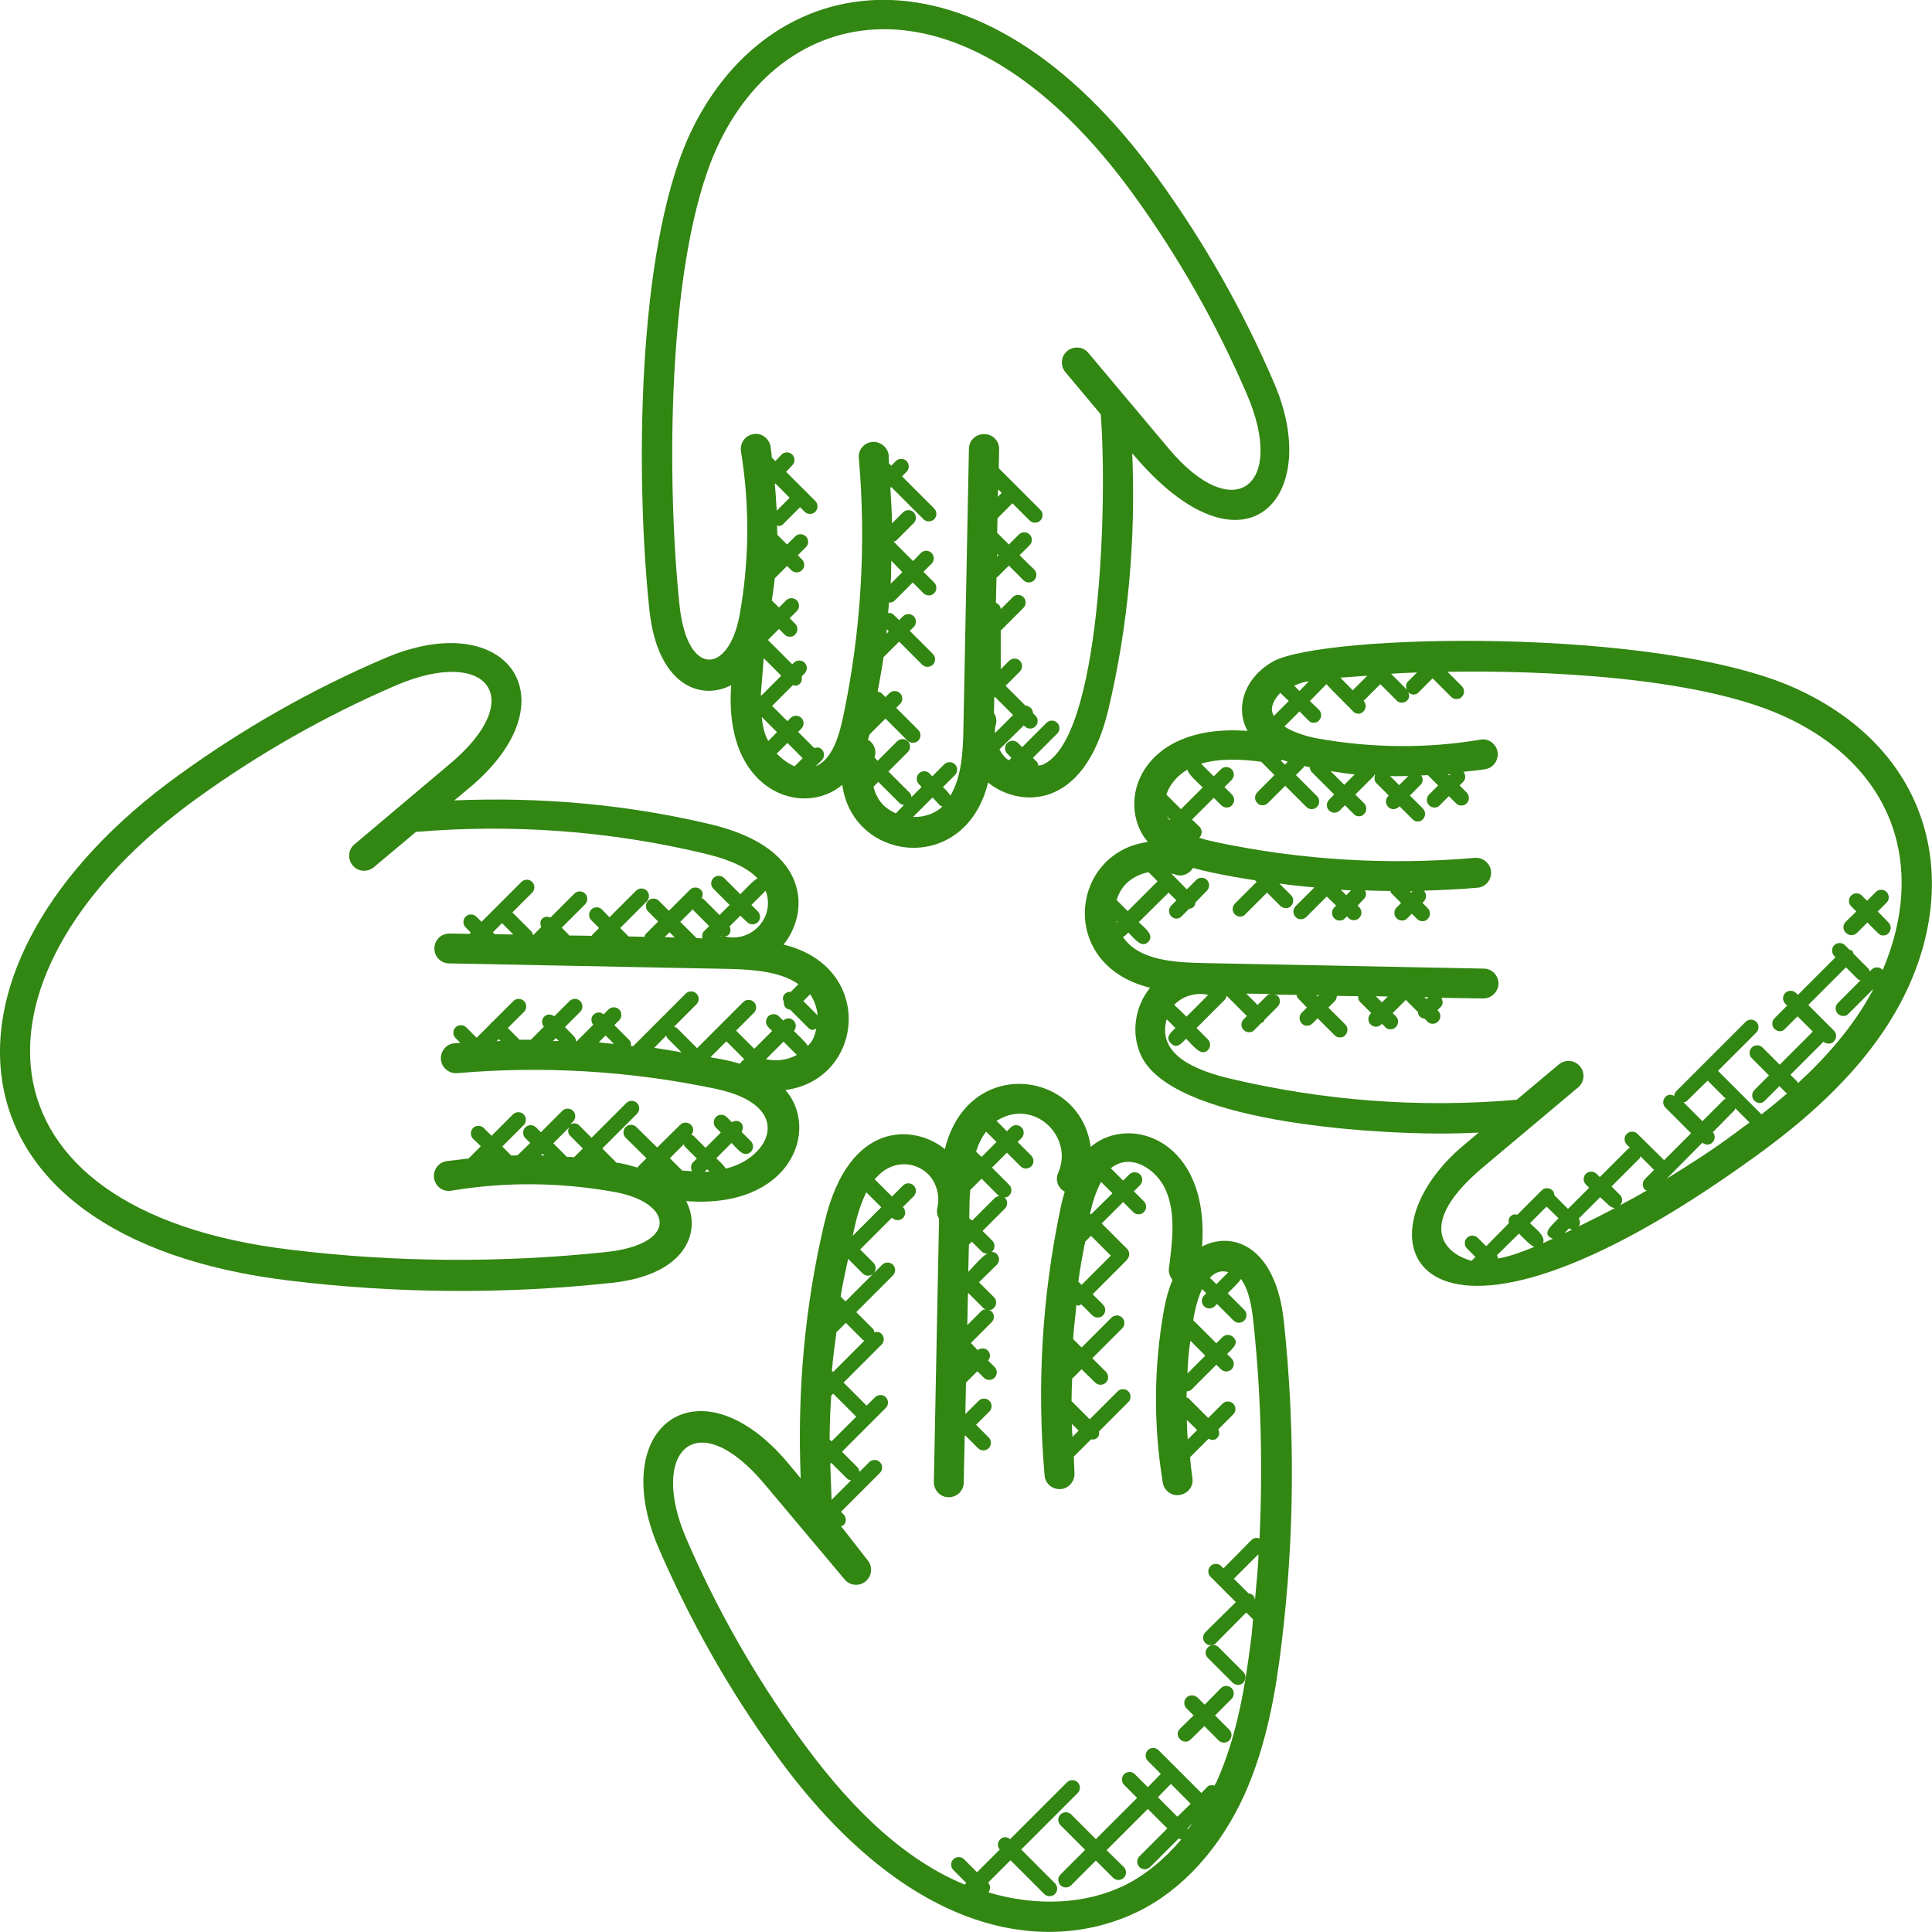 <?xml version="1.0" encoding="utf-8"?>
<!-- Generator: Adobe Illustrator 25.4.1, SVG Export Plug-In . SVG Version: 6.00 Build 0)  -->
<svg version="1.1" id="Layer_1" xmlns="http://www.w3.org/2000/svg" xmlns:xlink="http://www.w3.org/1999/xlink" x="0px" y="0px"
	 viewBox="0 0 59.5 59.49" style="enable-background:new 0 0 59.5 59.49;" xml:space="preserve">
<style type="text/css">
	.st0{clip-path:url(#SVGID_00000136405262849760346070000003522770373295984000_);fill:#328612;}
	.st1{clip-path:url(#SVGID_00000005235137071631970170000006889045559928538559_);fill:#338712;}
	.st2{clip-path:url(#SVGID_00000145047738223371074690000002135537348628863387_);fill:#338712;}
	.st3{clip-path:url(#SVGID_00000065032887637395344220000008602250259465585831_);fill:#338712;}
	.st4{clip-path:url(#SVGID_00000173154010703434380340000007678042780440665260_);fill:#338712;}
	.st5{clip-path:url(#SVGID_00000172413732010162026260000014456452110786101920_);fill:#338712;}
	.st6{clip-path:url(#SVGID_00000178908431475331261430000017627160945062057862_);fill:#328612;}
	.st7{clip-path:url(#SVGID_00000034082617881365399150000004059221366813871526_);fill:#328612;}
	.st8{clip-path:url(#SVGID_00000054974932688395996090000000278633977189780899_);fill:#328612;}
	.st9{clip-path:url(#SVGID_00000161610848388246089260000004039358402708457601_);fill:#328612;}
	.st10{clip-path:url(#SVGID_00000144330659499664785740000014229050369035544502_);fill:#328612;}
	.st11{clip-path:url(#SVGID_00000057850278772325981610000009388802663786671528_);fill:#328612;}
	.st12{fill:#328612;}
</style>
<g>
	<defs>
		<rect id="SVGID_00000036973393966463359800000012330928141709299097_" width="59.5" height="59.49"/>
	</defs>
	<clipPath id="SVGID_00000048495313987467045990000009681539225525822341_">
		<use xlink:href="#SVGID_00000036973393966463359800000012330928141709299097_"  style="overflow:visible;"/>
	</clipPath>
	<path style="clip-path:url(#SVGID_00000048495313987467045990000009681539225525822341_);fill:#328612;" d="M44.59,23.85
		c0.03,0,0.05-0.01,0.08-0.01l-0.04,0.04L44.59,23.85z M42.81,23.9c0.19,0.01,0.38,0,0.56,0l-0.28,0.28L42.81,23.9z M40.98,23.75
		c0.25,0.03,0.49,0.08,0.74,0.1l-0.32,0.32L40.98,23.75z M43.42,27.45c0.03,0,0.05,0,0.08,0l-0.04,0.04L43.42,27.45z M41.29,27.4
		c0.11,0.01,0.21,0.02,0.32,0.02l-0.15,0.15L41.29,27.4z M42.37,30.68l0.37,0.01l-0.18,0.18L42.37,30.68z M43.87,30.71l0.12,0
		l-0.06,0.06L43.87,30.71z M40.54,30.65l0.08,0l-0.04,0.04L40.54,30.65z M45.67,35.95l2.93-2.46c0.2-0.16,0.22-0.46,0.06-0.65
		c-0.17-0.2-0.46-0.22-0.65-0.06l-1.3,1.09c-0.01,0-0.01,0-0.01,0c-2.97,0.26-5.95,0.03-8.85-0.66c-1.08-0.26-2.22-0.75-1.92-1.82
		l0.27,0.27c-0.16,0.16-0.32,0.29-0.14,0.47c0.18,0.18,0.31,0.02,0.47-0.14c0.22,0.22,0.46,0.56,0.67,0.35
		c0.09-0.09,0.09-0.24,0-0.33l-0.35-0.35l0.88-0.88c0.03-0.03,0.03-0.07,0.05-0.11l0.62,0.62l-0.1,0.1c-0.09,0.09-0.09,0.24,0,0.33
		c0.05,0.05,0.11,0.07,0.17,0.07s0.12-0.02,0.16-0.07l0.22-0.22c0.02-0.01,0.05-0.01,0.06-0.03c0.02-0.02,0.02-0.04,0.03-0.06
		l0.41-0.41c0.09-0.09,0.09-0.24,0-0.33c-0.03-0.03-0.07-0.03-0.11-0.04l0.69,0.01c0.01,0.03,0.01,0.07,0.04,0.1l0.28,0.29
		l-0.16,0.16c-0.09,0.09-0.09,0.24,0,0.33c0.05,0.05,0.1,0.07,0.16,0.07c0.06,0,0.12-0.02,0.17-0.07l0.16-0.16l0.52,0.52
		c0.05,0.05,0.1,0.07,0.17,0.07c0.06,0,0.12-0.02,0.16-0.07c0.09-0.09,0.09-0.24,0-0.33l-0.52-0.52l0.19-0.19
		c0.05-0.05,0.07-0.11,0.07-0.17l0.66,0.01c-0.01,0.07,0.01,0.13,0.06,0.18l0.34,0.34l-0.02,0.02c-0.09,0.09-0.09,0.24,0,0.33
		c0.04,0.04,0.1,0.07,0.16,0.07c0.06,0,0.12-0.02,0.17-0.07l0.02-0.02l0.1,0.1c0.04,0.05,0.1,0.07,0.16,0.07
		c0.06,0,0.12-0.02,0.17-0.07c0.09-0.09,0.09-0.24,0-0.33l-0.1-0.1l0.39-0.39c0.01-0.01,0-0.02,0.01-0.02l0.38,0.38
		c0,0.05,0.02,0.1,0.06,0.14c0.04,0.04,0.09,0.05,0.14,0.06l0.09,0.09c0.04,0.05,0.1,0.07,0.16,0.07c0.06,0,0.12-0.02,0.17-0.07
		c0.09-0.09,0.09-0.24,0-0.33l-0.02-0.02l0.1-0.1c0.08-0.08,0.07-0.19,0.02-0.28l1.28,0.02h0.01c0.25,0,0.46-0.2,0.47-0.45
		c0-0.26-0.2-0.47-0.46-0.47l-8.61-0.17c-0.89-0.02-2.01-0.07-2.5-0.81c0.06-0.03,0.01,0.03,0.17-0.13c0.2,0.2,0.41,0.49,0.61,0.29
		c0.2-0.2-0.08-0.41-0.29-0.61l0.92-0.91l0.24,0.24l-0.16,0.16c-0.09,0.09-0.09,0.24,0,0.33c0.05,0.05,0.1,0.07,0.16,0.07
		c0.06,0,0.12-0.02,0.16-0.07l0.23-0.23c0.05-0.01,0.1-0.02,0.14-0.06c0.04-0.04,0.05-0.09,0.06-0.14l0.35-0.36
		c0.09-0.09,0.09-0.24,0-0.33c-0.09-0.09-0.24-0.09-0.33,0l-0.29,0.29l-0.48-0.49c0.03,0.01,0.06,0.01,0.09,0.02
		c0.21,0.1,0.46,0.01,0.58-0.19c0.18,0.05,0.36,0.09,0.53,0.13c0.46,0.1,0.92,0.18,1.38,0.25l0.05,0.05l-0.67,0.67
		c-0.09,0.09-0.09,0.24,0,0.33c0.05,0.04,0.1,0.07,0.16,0.07c0.06,0,0.12-0.02,0.16-0.07l0.67-0.67l0.41,0.41
		c0.05,0.04,0.11,0.07,0.17,0.07c0.06,0,0.12-0.02,0.16-0.07c0.09-0.09,0.09-0.24,0-0.33l-0.36-0.36c0.36,0.05,0.72,0.09,1.08,0.12
		l-0.58,0.58c-0.09,0.09-0.09,0.24,0,0.33c0.04,0.05,0.1,0.07,0.16,0.07c0.06,0,0.12-0.02,0.17-0.07l0.63-0.63l0.29,0.28l-0.06,0.06
		c-0.09,0.09-0.09,0.24,0,0.33c0.05,0.05,0.1,0.07,0.17,0.07c0.06,0,0.12-0.02,0.16-0.07l0.06-0.06l0.05,0.05
		c0.04,0.05,0.1,0.07,0.16,0.07c0.06,0,0.12-0.02,0.17-0.07c0.09-0.09,0.09-0.24,0-0.33l-0.05-0.05l0.2-0.21
		c0.07-0.07,0.07-0.17,0.03-0.26c0.26,0.01,0.52,0.02,0.78,0.02c0.01,0.02,0.01,0.04,0.02,0.06l0.31,0.31l-0.14,0.14
		c-0.09,0.09-0.09,0.24,0,0.33c0.05,0.05,0.11,0.07,0.17,0.07c0.06,0,0.12-0.02,0.16-0.07l0.14-0.14l0.16,0.16
		c0.05,0.05,0.1,0.07,0.17,0.07c0.06,0,0.12-0.02,0.16-0.07c0.09-0.09,0.09-0.24,0-0.33l-0.16-0.16l0.04-0.05
		c0.09-0.09,0.09-0.24,0-0.33c0,0,0,0,0,0c0.55-0.02,1.1-0.04,1.65-0.09c0.26-0.02,0.44-0.25,0.42-0.5
		c-0.02-0.25-0.25-0.44-0.5-0.42c-2.66,0.23-5.34,0.07-7.95-0.48c-0.18-0.04-0.36-0.08-0.54-0.14c0,0,0.01,0,0.01-0.01
		c0.09-0.09,0.09-0.24,0-0.33l-0.23-0.22l0.67-0.67l0.23,0.23c0.05,0.04,0.1,0.07,0.17,0.07c0.06,0,0.12-0.02,0.16-0.07
		c0.09-0.09,0.09-0.24,0-0.33l-0.23-0.23l0.22-0.22c0.09-0.09,0.09-0.24,0-0.33c-0.09-0.09-0.24-0.09-0.33,0l-0.22,0.22l-0.39-0.39
		c0.58-0.17,1.23-0.14,1.85-0.06l0.41,0.41l-0.53,0.53c-0.09,0.09-0.09,0.24,0,0.33c0.04,0.05,0.1,0.07,0.16,0.07
		c0.06,0,0.12-0.02,0.17-0.07l0.53-0.53l0.65,0.65c0.04,0.04,0.1,0.07,0.16,0.07c0.06,0,0.12-0.02,0.17-0.07
		c0.09-0.09,0.09-0.24,0-0.33l-0.65-0.65l0.23-0.23c0.01-0.01,0.01-0.03,0.02-0.05c0.06,0.01,0.11,0.03,0.18,0.04
		c0,0.06,0.02,0.11,0.06,0.15l0.69,0.69l-0.16,0.16c-0.09,0.09-0.09,0.24,0,0.33c0.04,0.04,0.1,0.07,0.16,0.07s0.12-0.02,0.17-0.07
		l0.16-0.16l0.27,0.27c0.05,0.05,0.1,0.07,0.16,0.07c0.06,0,0.12-0.02,0.16-0.07c0.09-0.09,0.09-0.24,0-0.33l-0.27-0.27l0.57-0.57
		c0.01-0.01,0.01-0.03,0.02-0.04c0.01,0,0.02,0,0.02,0c-0.03,0.08-0.03,0.18,0.03,0.25l0.39,0.39l-0.02,0.02
		c-0.09,0.09-0.09,0.24,0,0.33c0.04,0.04,0.1,0.07,0.16,0.07c0.06,0,0.12-0.02,0.17-0.07l0.02-0.02l0.4,0.4
		c0.05,0.05,0.1,0.07,0.16,0.07s0.12-0.02,0.16-0.07c0.09-0.09,0.09-0.24,0-0.33l-0.4-0.4l0.33-0.33c0.08-0.08,0.08-0.2,0.02-0.29
		c0.07,0,0.13,0,0.2-0.01l0.32,0.32l-0.28,0.28c-0.09,0.09-0.09,0.24,0,0.33c0.05,0.05,0.1,0.07,0.17,0.07
		c0.06,0,0.12-0.02,0.16-0.07l0.28-0.28l0.22,0.22c0.04,0.04,0.1,0.07,0.16,0.07s0.12-0.02,0.17-0.07c0.09-0.09,0.09-0.24,0-0.33
		l-0.22-0.22l0.11-0.11c0.09-0.09,0.08-0.22,0.01-0.31c0.22-0.03,0.45-0.04,0.67-0.08c0.25-0.04,0.42-0.28,0.38-0.53
		c-0.04-0.25-0.28-0.43-0.53-0.38c-1.67,0.28-3.36,0.26-5.03-0.04c-0.36-0.07-0.74-0.19-1.01-0.37c0.01-0.01,0.02,0,0.02-0.01
		l0.45-0.45l0.28,0.28c0.04,0.05,0.1,0.07,0.16,0.07c0.06,0,0.12-0.02,0.16-0.07c0.09-0.09,0.09-0.24,0-0.33l-0.28-0.27l0.51-0.52
		c0.08,0.1,0.74,0.75,0.82,0.84c0.05,0.05,0.1,0.07,0.16,0.07c0.06,0,0.12-0.02,0.16-0.07c0.09-0.09,0.09-0.24,0-0.33L42,21.58
		l0.51-0.51l0.5,0.5c0.04,0.05,0.1,0.07,0.16,0.07c0.06,0,0.12-0.02,0.17-0.07c0.07-0.07,0.07-0.17,0.03-0.25
		c0.05,0.04,0.1,0.07,0.16,0.07c0.06,0,0.12-0.02,0.16-0.07l0.43-0.43l0.57,0.57c0.05,0.05,0.11,0.07,0.17,0.07s0.12-0.02,0.16-0.07
		c0.09-0.09,0.09-0.24,0-0.33l-0.44-0.44c2.9-0.05,7.66,0.15,10.32,1.35c3.46,1.56,4.43,4.67,3.08,7.84c0,0,0-0.01-0.01-0.02
		c-0.09-0.09-0.24-0.09-0.33,0l-0.06,0.06c-0.01-0.03-0.01-0.07-0.04-0.09l-0.46-0.46c-0.01-0.03-0.01-0.06-0.04-0.09
		c-0.02-0.02-0.06-0.02-0.08-0.03l-0.14-0.14c-0.09-0.09-0.24-0.09-0.33,0c-0.09,0.09-0.09,0.24,0,0.33l0.04,0.04l-1.16,1.16
		l-0.06-0.06c-0.09-0.09-0.24-0.09-0.33,0c-0.09,0.09-0.09,0.24,0,0.33l0.06,0.06l-0.39,0.39c-0.09,0.09-0.09,0.24,0,0.33
		c0.05,0.04,0.1,0.07,0.16,0.07c0.06,0,0.12-0.02,0.16-0.07l0.39-0.39l0.47,0.47l-1.02,1.02l-0.53-0.53c-0.09-0.09-0.24-0.09-0.33,0
		c-0.09,0.09-0.09,0.24,0,0.33l0.53,0.53l-0.45,0.45c-0.09,0.09-0.09,0.24,0,0.33c0.05,0.04,0.1,0.07,0.16,0.07
		c0.06,0,0.12-0.02,0.16-0.07l0.45-0.45l0.2,0.2c0.01,0.01,0.03,0.01,0.04,0.02c-0.27,0.24-0.54,0.45-0.79,0.65l-1.34-1.34
		l1.18-1.18c0.09-0.09,0.09-0.24,0-0.33c-0.09-0.09-0.24-0.09-0.33,0l-2.14,2.14c-0.04,0.04-0.05,0.09-0.06,0.14
		c-0.09-0.05-0.19-0.05-0.27,0.03c-0.09,0.09-0.09,0.24,0,0.33l0.79,0.79l-0.83,0.83l-0.82-0.81c-0.09-0.09-0.24-0.09-0.33,0
		c-0.09,0.09-0.09,0.24,0,0.33l0.1,0.1c-0.02,0.01-0.04,0.01-0.05,0.02l-0.88,0.88l-0.1-0.1c-0.09-0.09-0.24-0.09-0.33,0
		c-0.09,0.09-0.09,0.24,0,0.33l0.1,0.1l-0.65,0.65l-0.42-0.42c0-0.05-0.02-0.11-0.06-0.15c-0.09-0.09-0.24-0.09-0.33,0l-0.75,0.75
		c-0.08-0.02-0.15-0.01-0.21,0.05c-0.06,0.06-0.07,0.14-0.05,0.21l-0.7,0.71l-0.26-0.26c-0.09-0.09-0.24-0.09-0.33,0
		c-0.09,0.09-0.09,0.24,0,0.33l0.26,0.26l-0.12,0.12C44.41,38.58,43.64,37.66,45.67,35.95 M37.21,30.64l-0.67,0.67
		c-0.09-0.09-0.28-0.28-0.38-0.36C36.41,30.68,36.83,30.55,37.21,30.64C37.2,30.65,37.2,30.64,37.21,30.64 M38.73,30.95l-0.35-0.35
		l0.75,0.01c-0.04,0.01-0.08,0.01-0.11,0.05L38.73,30.95z M34.38,28.36l0.03,0.03l-0.02,0.02C34.38,28.39,34.38,28.37,34.38,28.36
		 M35.37,26.86l0.28,0.28l-0.92,0.92l-0.34-0.34C34.53,27.24,34.9,26.96,35.37,26.86 M36.03,25.26c-0.03-0.04-0.07-0.07-0.09-0.12
		l0.1,0.1L36.03,25.26z M36.57,23.7c0.01,0.14,0.36,0.44,0.47,0.55l-0.67,0.67l-0.45-0.45C36.03,24.14,36.28,23.87,36.57,23.7
		 M39.49,23.4c0.05,0.02,0.11,0.04,0.17,0.06l-0.09,0.09l-0.12-0.12C39.46,23.42,39.47,23.41,39.49,23.4 M39.43,21.34l0.26,0.25
		l-0.45,0.45c0,0,0,0.01-0.01,0.01c-0.03-0.06-0.06-0.13-0.06-0.2C39.17,21.69,39.27,21.5,39.43,21.34 M40.31,20.98l-0.29,0.3
		l-0.16-0.16C40,21.05,40.15,21,40.31,20.98 M41.28,20.87c0.28-0.02,0.55-0.04,0.83-0.06l-0.45,0.45L41.28,20.87z M43.33,21.24
		l-0.49-0.49c0.27-0.02,0.53-0.03,0.8-0.04l-0.28,0.28C43.29,21.05,43.29,21.15,43.33,21.24 M55.37,33.36
		c-0.01-0.02-0.01-0.05-0.03-0.06l-0.2-0.2l1.02-1.02c0,0,0,0,0,0c0.04,0.04,0.1,0.06,0.16,0.06c0.06,0,0.12-0.02,0.16-0.07
		c0.09-0.09,0.09-0.24,0-0.33l-0.79-0.79l1.16-1.16l0.36,0.36c0.03,0.03,0.06,0.03,0.09,0.04l-0.7,0.7c-0.09,0.09-0.09,0.24,0,0.33
		c0.05,0.05,0.11,0.07,0.17,0.07c0.06,0,0.12-0.02,0.16-0.07l0.76-0.76c-0.01,0.02-0.02,0.05-0.03,0.07
		C57.06,31.64,56.22,32.58,55.37,33.36 M52.59,33.28l0.56,0.56c-0.02,0.01-0.04,0.01-0.05,0.02l-0.67,0.67l-0.58-0.58
		c0.04-0.01,0.08-0.02,0.11-0.05L52.59,33.28z M51.33,36.3l1.1-1.11c0.04,0.04,0.1,0.06,0.15,0.06c0.06,0,0.12-0.02,0.16-0.07
		c0.09-0.09,0.09-0.22,0.01-0.31l0.67-0.68c0.02-0.01,0.01-0.04,0.02-0.06l0.44,0.44c-0.15,0.11-0.29,0.21-0.42,0.31
		C52.78,35.39,52.06,35.85,51.33,36.3 M48.42,37.87c-0.08,0.04-0.16,0.07-0.24,0.11l0.14-0.15C48.36,37.85,48.38,37.87,48.42,37.87
		 M49.56,37.13c0.05,0.04,0.11,0.07,0.16,0.07c0.04,0,0.08-0.02,0.11-0.05c-0.4,0.22-0.8,0.42-1.21,0.62c0.05-0.08,0.05-0.16,0-0.24
		l0.66-0.66L49.56,37.13z M50.52,35.61l0.42,0.42l-0.28,0.28c-0.09,0.09-0.09,0.24,0,0.33c0.02,0.02,0.04,0.01,0.06,0.02
		c-0.27,0.16-0.55,0.31-0.83,0.46c0.09-0.09,0.09-0.23,0-0.32l-0.26-0.26l0.88-0.88C50.51,35.65,50.51,35.63,50.52,35.61
		 M47.52,38.29c0.09-0.22-0.21-0.43-0.4-0.62l0.51-0.51l0.37,0.36c-0.25,0.25-0.54,0.5-0.17,0.63
		C47.71,38.19,47.62,38.24,47.52,38.29 M46.78,37.99c0.1,0.1,0.35,0.37,0.47,0.41c-0.36,0.15-0.74,0.29-1.11,0.36
		c-0.01-0.04-0.02-0.07-0.04-0.1L46.78,37.99z M54.01,35.65c1.36-0.98,3.3-2.53,4.47-4.67c2-3.67,1.11-7.84-3.2-9.79
		c-4.21-1.89-14.5-1.68-16.07-0.82c-0.79,0.43-1.22,1.34-0.79,2.14c-3.31-0.25-4.09,2.22-3.07,3.42c-2.39,0.32-2.8,3.79,0.07,4.49
		c-0.46,0.56-0.59,1.37-0.3,2.04c0.89,2.1,7.06,2.45,9.22,2.45c0.4,0,0.8-0.01,1.2-0.03l-0.44,0.37
		C41.51,38.23,43.66,43.13,54.01,35.65"/>
	<path style="clip-path:url(#SVGID_00000048495313987467045990000009681539225525822341_);fill:#328612;" d="M18.27,35.69l0.01,0.01
		C18.27,35.7,18.27,35.7,18.27,35.69L18.27,35.69z M17.56,34.98l0.39,0.39l-0.27,0.27c-0.07-0.01-0.15-0.01-0.22-0.01l-0.42-0.42
		l0.5-0.5C17.48,34.79,17.48,34.9,17.56,34.98 M16.71,35.53l0.05,0.06c-0.04,0-0.07-0.01-0.1-0.01L16.71,35.53z M15.23,28.77
		C15.22,28.77,15.22,28.76,15.23,28.77l-0.05-0.06l0.28-0.28l0.35,0.35L15.23,28.77z M6.06,24.59c1.91-1.38,3.97-2.55,6.13-3.48
		c2.82-1.21,4.09,0.39,1.66,2.42L10.92,26c-0.2,0.16-0.22,0.46-0.06,0.65c0.16,0.2,0.45,0.22,0.65,0.06l1.3-1.09c0,0,0.01,0,0.01,0
		c2.97-0.25,5.95-0.03,8.85,0.66c0.59,0.14,1.27,0.36,1.66,0.77c-0.12,0.05-0.43,0.39-0.53,0.49l-0.5-0.5
		c-0.09-0.09-0.24-0.09-0.33,0c-0.09,0.09-0.09,0.24,0,0.33l0.5,0.5l-0.31,0.31l-0.49-0.49c-0.02-0.02-0.04-0.01-0.06-0.03
		c0.04-0.09,0.05-0.19-0.03-0.26c-0.09-0.09-0.24-0.09-0.33,0l-0.65,0.65l-0.31-0.31c-0.09-0.09-0.24-0.09-0.33,0
		c-0.09,0.09-0.09,0.24,0,0.33l0.31,0.31l-0.39,0.39c-0.02,0.02-0.02,0.05-0.03,0.08l-0.49-0.01l-0.26-0.26l0.82-0.82
		c0.09-0.09,0.09-0.24,0-0.33s-0.24-0.09-0.33,0l-0.82,0.82l-0.23-0.24c-0.09-0.09-0.24-0.09-0.33,0c-0.09,0.09-0.09,0.24,0,0.33
		l0.24,0.24l-0.21,0.21c-0.01,0.01,0,0.02-0.01,0.03l-0.71-0.01c-0.01-0.01,0-0.02-0.01-0.03l-0.21-0.21l0.72-0.72
		c0.09-0.09,0.09-0.24,0-0.33c-0.09-0.09-0.24-0.09-0.33,0l-0.74,0.74c-0.08-0.04-0.18-0.04-0.25,0.03
		c-0.07,0.07-0.07,0.17-0.03,0.26l-0.24,0.24h-0.02c-0.01-0.03-0.01-0.07-0.04-0.1l-0.59-0.59l0.61-0.61c0.09-0.09,0.09-0.24,0-0.33
		c-0.09-0.09-0.24-0.09-0.33,0l-1.23,1.23l-0.16-0.16c-0.09-0.09-0.24-0.09-0.33,0c-0.09,0.09-0.09,0.24,0,0.33l0.16,0.16
		l-0.04,0.04l-0.61-0.01h-0.01c-0.25,0-0.46,0.2-0.46,0.45c-0.01,0.26,0.2,0.47,0.45,0.47l8.62,0.17c0.8,0.02,1.6,0.09,2.14,0.47
		l-0.24,0.24c-0.07-0.01-0.13,0.01-0.18,0.06c-0.07,0.07-0.07,0.16-0.03,0.24c-0.01,0.07,0.01,0.13,0.06,0.19
		c0.03,0.03,0.08,0.05,0.13,0.05l0.56,0.56c0.1,0.1,0.17,0.07,0.25,0.03c-0.07,0.33-0.15,0.41-0.26,0.53
		c-0.06-0.11-0.34-0.37-0.43-0.46c0.08-0.09,0.08-0.23-0.01-0.32c-0.09-0.09-0.22-0.09-0.32,0l-0.13-0.13
		c-0.09-0.09-0.24-0.09-0.33,0c-0.09,0.09-0.09,0.24,0,0.33l0.12,0.12l-0.55,0.55l-0.56-0.56l0.55-0.55c0.09-0.09,0.09-0.24,0-0.33
		c-0.09-0.09-0.24-0.09-0.33,0l-1.42,1.42l-0.62-0.62c-0.02-0.02-0.06-0.02-0.09-0.04l0.69-0.69c0.09-0.09,0.09-0.24,0-0.33
		c-0.09-0.09-0.24-0.09-0.33,0l-1.62,1.62c-0.02,0-0.05-0.01-0.07-0.01c0.01-0.07,0-0.14-0.06-0.19l-0.45-0.45l0.15-0.15
		c0.09-0.09,0.09-0.24,0-0.33c-0.09-0.09-0.24-0.09-0.33,0l-0.15,0.15c-0.09-0.08-0.22-0.08-0.31,0.01
		c-0.09,0.08-0.08,0.22-0.01,0.31l-0.51,0.51c-0.01,0-0.01,0-0.02,0c0-0.06-0.02-0.11-0.07-0.16l-0.27-0.28l0.47-0.47
		c0.09-0.09,0.09-0.24,0-0.33c-0.09-0.09-0.24-0.09-0.33,0l-0.47,0.47c-0.09-0.07-0.22-0.08-0.31,0.01
		c-0.09,0.09-0.08,0.22-0.01,0.31l-0.4,0.4c-0.12,0-0.23,0-0.35,0l-0.36-0.36l0.5-0.5c0.09-0.09,0.09-0.24,0-0.33
		c-0.09-0.09-0.24-0.09-0.33,0l-0.64,0.64c-0.01,0.01-0.03,0.01-0.04,0.02c-0.01,0.01-0.01,0.03-0.02,0.04l-0.43,0.43l-0.32-0.32
		c-0.09-0.09-0.24-0.09-0.33,0c-0.09,0.09-0.09,0.24,0,0.33l0.15,0.15c-0.06,0-0.12,0-0.18,0.01c-0.26,0.02-0.44,0.25-0.42,0.5
		c0.02,0.25,0.25,0.44,0.5,0.42c2.66-0.23,5.33-0.07,7.95,0.48c2.49,0.52,1.69,2.14,0.32,2.46c-0.06-0.11-0.2-0.23-0.29-0.32
		l0.47-0.47c0.11,0.11,0.29,0.34,0.43,0.34c0.21,0,0.31-0.25,0.16-0.4l-0.28-0.28c0.05-0.09,0.06-0.2-0.02-0.28
		c-0.08-0.08-0.19-0.07-0.28-0.02l-0.16-0.16c-0.09-0.09-0.24-0.09-0.33,0c-0.09,0.09-0.09,0.24,0,0.33l0.15,0.15l-0.47,0.47
		l-0.37-0.37c-0.02-0.02-0.05-0.02-0.07-0.03c0.08-0.09,0.08-0.23-0.01-0.31c-0.09-0.09-0.24-0.09-0.33,0l-0.71,0.7l-0.64-0.63
		c-0.09-0.09-0.24-0.09-0.33,0c-0.09,0.09-0.09,0.24,0,0.33l0.64,0.63l-0.26,0.26c-0.01,0.01-0.01,0.02-0.01,0.03
		c-0.17-0.05-0.35-0.1-0.55-0.14c-0.03-0.01-0.07-0.01-0.1-0.01l-0.44-0.44l1.07-1.07c0.09-0.09,0.09-0.24,0-0.33
		c-0.09-0.09-0.24-0.09-0.33,0l-1.07,1.07l-0.39-0.39c-0.08-0.07-0.18-0.07-0.27-0.02l0.09-0.09c0.09-0.09,0.09-0.24,0-0.33
		c-0.09-0.09-0.24-0.09-0.33,0l-0.66,0.66l-0.15-0.15c-0.09-0.09-0.24-0.09-0.33,0c-0.09,0.09-0.09,0.24,0,0.33l0.15,0.15
		l-0.39,0.38c-0.06,0-0.13,0.01-0.19,0.01l-0.28-0.28l0.66-0.66c0.09-0.09,0.09-0.24,0-0.33c-0.09-0.09-0.24-0.09-0.33,0l-0.66,0.66
		l-0.24-0.24c-0.09-0.09-0.24-0.09-0.33,0c-0.09,0.09-0.09,0.24,0,0.33l0.24,0.23l-0.38,0.38c-0.23,0.03-0.46,0.05-0.68,0.08
		c-0.25,0.04-0.42,0.28-0.38,0.53c0.04,0.25,0.28,0.43,0.53,0.38c1.67-0.28,3.36-0.26,5.03,0.04c1.81,0.33,1.98,1.61-0.27,1.85
		c-3.22,0.34-6.48,0.32-9.69-0.07C-1.14,37.29-1.27,29.89,6.06,24.59 M22.23,28.84c-0.02,0-0.04,0-0.05,0l0.01-0.01
		C22.21,28.83,22.22,28.83,22.23,28.84 M23.01,28.4c0.09,0.09,0.24,0.09,0.33,0c0.09-0.09,0.09-0.24,0-0.33l-0.2-0.2l0.44-0.44
		c0.31,0.82-0.44,1.61-1.25,1.41c0,0,0,0-0.01,0c0.05-0.01,0.09-0.02,0.12-0.05c0.07-0.07,0.07-0.17,0.03-0.26l0.33-0.33L23.01,28.4
		z M20.78,28.87l-0.31-0.01l0.15-0.15L20.78,28.87z M21.45,28.89l-0.5-0.5l0.39-0.39c0.01,0.01,0,0.02,0.01,0.03l0.49,0.49
		l-0.16,0.16c-0.06,0.06-0.06,0.14-0.05,0.22L21.45,28.89z M24.95,30.62c0.13,0.19,0.21,0.42,0.23,0.65l-0.44-0.44L24.95,30.62z
		 M24.53,32.48c0,0,0.01,0,0.01,0.01c-0.29,0.16-0.63,0.2-0.95,0.13l0.54-0.54L24.53,32.48z M21.88,32.56l0.49-0.49l0.55,0.55
		c-0.05,0.04-0.09,0.08-0.13,0.14c-0.18-0.05-0.36-0.1-0.53-0.13C22.14,32.6,22.01,32.59,21.88,32.56 M20.52,31.89
		c0.01,0.03,0.01,0.06,0.04,0.09l0.43,0.43c-0.28-0.05-0.56-0.1-0.84-0.14L20.52,31.89z M18.65,31.89l0.26,0.26
		c-0.16-0.01-0.31-0.03-0.47-0.05L18.65,31.89z M17.12,31.97l0.09,0.09c-0.06,0-0.12,0-0.18,0L17.12,31.97z M15.36,32l0.06,0.06
		c-0.04,0-0.09,0-0.13,0.01L15.36,32z M21.78,36.01l0.07,0.07c-0.05,0-0.1,0.01-0.15,0.01L21.78,36.01z M21.06,35.24
		c0.01,0.02,0.01,0.05,0.03,0.07l0.37,0.37l-0.12,0.12c-0.07,0.07-0.07,0.18-0.03,0.27c-0.1-0.01-0.2-0.01-0.3-0.02l-0.38-0.38
		L21.06,35.24z M8.92,39.44c3.22,0.39,6.55,0.43,9.9,0.07c2.32-0.24,2.8-1.59,2.31-2.52c3.21,0.25,4.13-2.19,3.06-3.42
		c2.42-0.32,2.79-3.79-0.06-4.48c0.77-0.93,0.91-2.95-2.23-3.7c-2.6-0.62-5.25-0.85-7.91-0.74l0.47-0.39
		c3.23-2.7,1.17-5.62-2.63-3.98c-2.22,0.95-4.35,2.16-6.31,3.58C-2.54,29.66-2.08,38.12,8.92,39.44"/>
	<path style="clip-path:url(#SVGID_00000048495313987467045990000009681539225525822341_);fill:#328612;" d="M32.11,23.55
		c-0.04,0.02-0.09,0.02-0.13,0.03c-0.01-0.04-0.02-0.09-0.05-0.12l-0.12-0.12l0.75-0.75c0.09-0.09,0.09-0.24,0-0.33
		c-0.09-0.09-0.24-0.09-0.33,0l-0.75,0.75l-0.13-0.13c-0.09-0.09-0.24-0.09-0.33,0c-0.09,0.09-0.09,0.24,0,0.33l0.13,0.13
		l-0.07,0.07c0,0,0,0.01,0,0.01c-0.02-0.02-0.05-0.03-0.08-0.05c-0.09-0.08-0.16-0.18-0.22-0.29l0.75-0.74l0.03,0.03
		c0.09,0.09,0.24,0.09,0.33,0c0.09-0.09,0.09-0.24,0-0.33l-0.08-0.08c0-0.06-0.02-0.12-0.07-0.16c-0.04-0.04-0.1-0.07-0.16-0.07
		l-0.61-0.61l0.44-0.44c0.09-0.09,0.09-0.24,0-0.33c-0.09-0.09-0.24-0.09-0.33,0l-0.26,0.26v-1.19l0.7-0.7
		c0.09-0.09,0.09-0.24,0-0.33c-0.09-0.09-0.24-0.09-0.33,0l-0.37,0.37v0c0-0.09-0.07-0.16-0.15-0.2l0.02-0.78
		c0.01-0.01,0.02,0,0.03-0.01l0.35-0.35l0.45,0.45c0.09,0.09,0.24,0.09,0.33,0c0.09-0.09,0.09-0.24,0-0.33L31.4,17.1l0.31-0.31
		c0.09-0.09,0.09-0.24,0-0.33c-0.09-0.09-0.24-0.09-0.33,0l-0.31,0.31l-0.36-0.36l0.01-0.45l0.46-0.46l0.53,0.53
		c0.09,0.09,0.24,0.09,0.33,0c0.09-0.09,0.09-0.24,0-0.33l-1.28-1.28l0.01-0.58c0.01-0.26-0.2-0.47-0.45-0.47H30.3
		c-0.25,0-0.46,0.2-0.46,0.45l-0.17,8.62c-0.01,0.76-0.07,1.52-0.4,2.06c-0.05-0.07-0.12-0.16-0.23-0.26l0.37-0.37
		c0.09-0.09,0.09-0.24,0-0.33c-0.09-0.09-0.24-0.09-0.33,0l-0.37,0.37l-0.08-0.09c-0.09-0.09-0.24-0.09-0.33,0
		c-0.09,0.09-0.09,0.24,0,0.33c0.03,0.03,0.06,0.06,0.08,0.09l-0.31,0.31c0-0.05-0.02-0.1-0.06-0.14l-0.65-0.65l0.6-0.6
		c0.09-0.09,0.09-0.24,0-0.33c-0.09-0.09-0.24-0.09-0.33,0l-0.6,0.6l-0.1-0.1c0.08-0.21-0.01-0.44-0.2-0.55
		c0.02-0.05,0.03-0.11,0.05-0.16l0.49-0.49l0.68,0.68c0.09,0.09,0.24,0.09,0.33,0s0.09-0.24,0-0.33l-0.68-0.68l0.12-0.12
		c0.09-0.09,0.09-0.24,0-0.33c-0.09-0.09-0.24-0.09-0.33,0l-0.12,0.12l-0.12-0.12c-0.03-0.03-0.08-0.04-0.12-0.05
		c0.06-0.35,0.13-0.7,0.18-1.06l0.48-0.48l0.71,0.71c0.09,0.09,0.24,0.09,0.33,0c0.09-0.09,0.09-0.24,0-0.33l-0.71-0.71l0.12-0.12
		c0.09-0.09,0.09-0.24,0-0.33c-0.09-0.09-0.24-0.09-0.33,0l-0.12,0.12l-0.16-0.16c-0.05-0.05-0.11-0.07-0.18-0.06
		c0.01-0.11,0.02-0.22,0.03-0.33c0.01,0,0.01,0.01,0.01,0.01c0.06,0,0.12-0.02,0.17-0.07l0.55-0.55l0.33,0.33
		c0.09,0.09,0.24,0.09,0.33,0c0.09-0.09,0.09-0.24,0-0.33l-0.33-0.33l0.25-0.25c0.09-0.09,0.09-0.24,0-0.33
		c-0.09-0.09-0.24-0.09-0.33,0l-0.24,0.25l-0.6-0.6c0.02-0.01,0.06-0.01,0.08-0.03l0.54-0.54c0.09-0.09,0.09-0.24,0-0.33
		c-0.09-0.09-0.24-0.09-0.33,0l-0.34,0.34c0-0.37-0.03-0.73-0.05-1.1L27.45,15l0.99,0.99c0.09,0.09,0.24,0.09,0.33,0
		c0.09-0.09,0.09-0.24,0-0.33l-0.99-0.99l0.14-0.14c0.09-0.09,0.09-0.24,0-0.33c-0.09-0.09-0.24-0.09-0.33,0l-0.14,0.14l-0.04-0.04
		c-0.01-0.01-0.02-0.01-0.03-0.01c-0.01-0.09-0.01-0.17-0.01-0.26c-0.02-0.25-0.26-0.44-0.5-0.42c-0.26,0.02-0.45,0.25-0.42,0.5
		c0.23,2.66,0.07,5.33-0.48,7.95c-0.12,0.56-0.32,1.32-0.85,1.54l0.19-0.19c0.09-0.09,0.09-0.24,0-0.33
		c-0.07-0.07-0.16-0.07-0.24-0.04c0-0.01,0-0.01-0.01-0.02l-0.48-0.48l0.1-0.1c0.09-0.09,0.09-0.24,0-0.33
		c-0.09-0.09-0.24-0.09-0.33,0l-0.1,0.1l-0.47-0.47l0.64-0.64c0.08,0.02,0.13,0.04,0.22-0.05c0.06-0.06,0.06-0.14,0.05-0.22
		l0.09-0.09c0.09-0.09,0.09-0.24,0-0.33c-0.09-0.09-0.24-0.09-0.33,0l-0.05,0.05l-0.75-0.75l0.34-0.34l0.17,0.17
		c0.05,0.05,0.1,0.07,0.17,0.07c0.06,0,0.12-0.02,0.16-0.07c0.09-0.09,0.09-0.24,0-0.33l-0.17-0.17l0.22-0.22
		c0.09-0.09,0.09-0.24,0-0.33c-0.09-0.09-0.24-0.09-0.33,0l-0.22,0.22l-0.22-0.22c0.03-0.23,0.07-0.45,0.09-0.68l0.38-0.38
		l0.13,0.13c0.09,0.09,0.24,0.09,0.33,0c0.09-0.09,0.09-0.24,0-0.33l-0.13-0.13l0.25-0.25c0.09-0.09,0.09-0.24,0-0.33
		c-0.09-0.09-0.24-0.09-0.33,0l-0.25,0.25l-0.3-0.3c0-0.1-0.01-0.19-0.01-0.29c0.01,0,0.03,0.02,0.04,0.02
		c0.06,0,0.12-0.02,0.16-0.07l0.51-0.51l0.14,0.14c0.09,0.09,0.24,0.09,0.33,0c0.09-0.09,0.09-0.24,0-0.33l-0.9-0.9l0.19-0.2
		c0.09-0.09,0.09-0.24,0-0.33c-0.09-0.09-0.24-0.09-0.33,0l-0.19,0.2l-0.11-0.11c-0.01-0.11-0.02-0.23-0.04-0.34
		c-0.04-0.25-0.29-0.43-0.53-0.38c-0.25,0.04-0.42,0.28-0.38,0.53c0.27,1.67,0.26,3.36-0.04,5.03c-0.33,1.83-1.61,1.95-1.85-0.27
		c-0.4-3.76-0.41-10.64,1.13-14.07c2.11-4.68,7.76-5.63,12.86,1.42c1.38,1.91,2.55,3.97,3.48,6.13c1.22,2.83-0.4,4.08-2.42,1.66
		l-2.46-2.93c-0.16-0.2-0.46-0.22-0.65-0.06c-0.2,0.16-0.22,0.46-0.06,0.65l1.09,1.3c0,0,0,0.01,0,0.01
		C34.11,15.4,33.91,22.79,32.11,23.55 M30.71,17.06l0.04,0.04l-0.04,0.04L30.71,17.06z M30.61,21.96l0.01-0.48l0.02-0.02l0.56,0.56
		l-0.56,0.56c0-0.09,0-0.18,0.03-0.27C30.7,22.18,30.68,22.06,30.61,21.96 M30.74,15.07l0.11,0.11l-0.12,0.12L30.74,15.07z
		 M28.12,25.16l0.6-0.6c0.08,0.09,0.15,0.16,0.18,0.19c0.01,0.02,0.02,0.03,0.04,0.05c0.02,0.02,0.05,0.02,0.08,0.03
		c-0.01,0.01-0.02,0.03-0.04,0.05C28.74,25.08,28.43,25.17,28.12,25.16 M26.9,24.23l0.15-0.15l0.65,0.65
		c0.04,0.04,0.09,0.05,0.14,0.06l-0.25,0.26C27.26,24.9,27.02,24.68,26.9,24.23 M27.31,19.38l0.06,0.06l-0.07,0.08
		C27.3,19.47,27.31,19.43,27.31,19.38 M27.45,17.27l0.34,0.35l-0.36,0.36C27.45,17.74,27.44,17.51,27.45,17.27 M23.92,23.21
		l0.33-0.33l0.47,0.47l-0.25,0.25C24.26,23.51,24.08,23.37,23.92,23.21 M23.43,21.4c0.01-0.14,0.09-1.08,0.09-1.13l0.54,0.54
		l-0.61,0.61L23.43,21.4z M23.46,22.08L23.46,22.08l0.47,0.47l-0.27,0.27C23.57,22.65,23.5,22.47,23.46,22.08 M23.86,14.9l0.02-0.01
		l0.44,0.44l-0.4,0.4C23.9,15.45,23.89,15.17,23.86,14.9 M23.9,17.12L23.9,17.12v0.01C23.9,17.13,23.9,17.13,23.9,17.12 M39.24,11.8
		c-0.95-2.22-2.16-4.35-3.58-6.31c-5.55-7.68-12.07-6.55-14.46-1.26C19.61,7.79,19.57,14.7,20,18.79c0.25,2.33,1.59,2.8,2.52,2.31
		c-0.25,3.29,2.21,4.1,3.42,3.07c0.32,2.39,3.79,2.8,4.49-0.07c0.93,0.76,2.95,0.91,3.7-2.23c0.62-2.6,0.85-5.25,0.74-7.91
		C38.29,18.04,40.78,15.36,39.24,11.8"/>
	<path style="clip-path:url(#SVGID_00000048495313987467045990000009681539225525822341_);fill:#328612;" d="M37.83,39.18
		l-0.37,0.37l-0.2-0.2C37.43,39.18,37.61,39.11,37.83,39.18 M38.61,40.8c0.23,2.18,0.28,4.39,0.18,6.58
		c-0.08-0.03-0.17-0.02-0.24,0.04l-0.87,0.88l-0.07-0.07c-0.09-0.09-0.24-0.09-0.33,0c-0.09,0.09-0.09,0.24,0,0.33l0.78,0.78
		l-0.94,0.93c-0.09,0.09-0.09,0.24,0,0.33c0.09,0.09,0.24,0.09,0.33,0l0.93-0.94l0.21,0.21c-0.02,0.2-0.03,0.41-0.06,0.61
		c-0.17,1.37-0.42,2.96-1.06,4.39c-0.02,0.04-0.05,0.08-0.07,0.12c-0.08-0.02-0.16-0.02-0.22,0.04L37,55.22l-1.32-1.32
		c-0.09-0.09-0.24-0.09-0.33,0c-0.09,0.09-0.09,0.24,0,0.33l0.4,0.4l-0.4,0.41l-0.4-0.4c-0.09-0.09-0.24-0.09-0.33,0
		c-0.09,0.09-0.09,0.24,0,0.33l0.4,0.4l-1.27,1.27l-0.76-0.76c-0.09-0.09-0.24-0.09-0.33,0c-0.09,0.09-0.09,0.24,0,0.33l0.76,0.76
		l-0.76,0.76c-0.09,0.09-0.09,0.24,0,0.33c0.09,0.09,0.24,0.09,0.33,0l0.76-0.76l0.53,0.53c0.09,0.09,0.24,0.09,0.33,0
		c0.09-0.09,0.09-0.24,0-0.33l-0.53-0.52l1.27-1.27l0.6,0.6l-0.86,0.86c-0.09,0.09-0.09,0.24,0,0.33s0.24,0.09,0.33,0l0.88-0.88
		c0.03,0.01,0.05,0.03,0.08,0.03c-0.52,0.61-1.11,1.1-1.76,1.42c-1.2,0.58-2.71,0.65-4.18,0.21c0.07-0.09,0.07-0.22-0.01-0.3l0,0
		l0.69-0.69l1.04,1.04c0.09,0.09,0.24,0.09,0.33,0c0.09-0.09,0.09-0.24,0-0.33l-1.04-1.04l1.74-1.74c0.09-0.09,0.09-0.24,0-0.33
		c-0.09-0.09-0.24-0.09-0.33,0l-1.75,1.75c-0.09-0.08-0.23-0.08-0.31,0.01c-0.09,0.09-0.09,0.22-0.01,0.31l-0.7,0.7l-0.4-0.4
		c-0.09-0.09-0.24-0.09-0.33,0c-0.09,0.09-0.09,0.24,0,0.33l0.4,0.4l-0.05,0.05c-2.11-0.87-3.77-2.7-5.1-4.54
		c-1.38-1.91-2.55-3.97-3.48-6.13c-1.15-2.68,0.32-4.16,2.42-1.66l2.46,2.93c0.16,0.2,0.46,0.22,0.65,0.06
		c0.2-0.17,0.22-0.46,0.06-0.65L25.9,47c0.02-0.01,0.06-0.01,0.08-0.03c0.09-0.09,0.09-0.24,0-0.33l-0.08-0.08l1.2-1.2
		c0.09-0.09,0.09-0.24,0-0.33c-0.09-0.09-0.24-0.09-0.33,0l-0.3,0.3c-0.01-0.04-0.02-0.09-0.05-0.13l-0.49-0.49l1.35-1.35
		c0.09-0.09,0.09-0.24,0-0.33c-0.09-0.09-0.24-0.09-0.33,0l-0.26,0.26l-0.71-0.71l1.17-1.17c0.09-0.09,0.09-0.24,0-0.33
		c-0.06-0.06-0.14-0.07-0.22-0.05c-0.01-0.03-0.01-0.06-0.03-0.09l-0.53-0.53l1.13-1.13c0.09-0.09,0.09-0.24,0-0.33
		c-0.09-0.09-0.24-0.09-0.33,0l-1.13,1.13l-0.15-0.15c0.06-0.39,0.15-0.78,0.23-1.16l0.45,0.45c0.09,0.09,0.24,0.09,0.33,0
		c0.09-0.09,0.09-0.24,0-0.33l-0.41-0.41l0.98-0.98l0.01,0.01c0.09,0.09,0.24,0.09,0.33,0c0.09-0.09,0.09-0.24,0-0.33H27.8
		l0.34-0.34c0.09-0.09,0.09-0.24,0-0.33c-0.09-0.09-0.24-0.09-0.33,0l-0.34,0.34l-0.53-0.53c0.48-0.59,1.16-0.57,1.59-0.21
		c0.29,0.25,0.43,0.69,0.34,1.07c-0.03,0.13-0.01,0.25,0.05,0.35l-0.16,8.11c0,0.26,0.2,0.47,0.45,0.47h0.01
		c0.25,0,0.46-0.2,0.46-0.45l0.03-1.44l0.02-0.01l0.39,0.39c0.09,0.09,0.24,0.09,0.33,0c0.09-0.09,0.09-0.24,0-0.33l-0.39-0.39
		l0.41-0.41c0.09-0.09,0.09-0.24,0-0.33c-0.09-0.09-0.24-0.09-0.33,0l-0.41,0.41l0,0l0.02-0.97l0.35-0.35l0.2,0.2
		c0.09,0.09,0.24,0.09,0.33,0c0.09-0.09,0.09-0.24,0-0.33l-0.2-0.2c0.08-0.09,0.08-0.22-0.01-0.31c-0.08-0.08-0.22-0.08-0.31-0.01
		l-0.21-0.22l0.64-0.64c0.09-0.09,0.09-0.24,0-0.33c-0.02-0.03-0.06-0.03-0.09-0.04c0.06,0,0.12-0.02,0.16-0.07
		c0.09-0.09,0.09-0.24,0-0.33l-0.46-0.46l0.55-0.54c0.09-0.09,0.09-0.24,0-0.33c-0.24-0.24-0.62,0.29-0.88,0.55l0.02-0.84l0.09-0.09
		l0.3,0.3c0.09,0.09,0.24,0.09,0.33,0c0.09-0.09,0.09-0.24,0-0.33l-0.3-0.3l0.69-0.69c0.09-0.09,0.09-0.24,0-0.33
		c0-0.01-0.01,0-0.02-0.01c0.06,0,0.11-0.02,0.15-0.06c0.09-0.09,0.09-0.24,0-0.33l-0.53-0.53l0.46-0.46l0.42,0.42
		c0.09,0.09,0.24,0.09,0.33,0c0.09-0.09,0.09-0.24,0-0.33l-0.42-0.42l0.12-0.12c0.09-0.09,0.09-0.24,0-0.33
		c-0.09-0.09-0.24-0.09-0.33,0l-0.12,0.12l-0.32-0.32c1.15-0.73,2.39,0.49,1.9,1.6c-0.1,0.22-0.01,0.47,0.2,0.58
		c-0.05,0.18-0.1,0.35-0.13,0.52c-0.57,2.7-0.73,5.47-0.49,8.22c0.02,0.24,0.22,0.42,0.46,0.42c0.01,0,0.03,0,0.04,0
		c0.25-0.02,0.44-0.25,0.42-0.5c-0.01-0.16-0.01-0.33-0.02-0.5l0.53-0.53c0.18,0.03,0.27-0.1,0.25-0.25l0.9-0.9
		c0.09-0.09,0.09-0.24,0-0.33c-0.09-0.09-0.24-0.09-0.33,0l-0.86,0.86l-0.56-0.56c0-0.23,0.01-0.46,0.02-0.69l0.29-0.29l0.42,0.41
		c0.09,0.09,0.24,0.09,0.33,0c0.09-0.09,0.09-0.24,0-0.33l-0.42-0.42l0.92-0.92c0.09-0.09,0.09-0.24,0-0.33
		c-0.09-0.09-0.24-0.09-0.33,0l-0.92,0.92l-0.26-0.26c0.02-0.35,0.07-0.7,0.1-1.05c0.02,0,0.03,0.02,0.05,0.02
		c0.04,0,0.07-0.02,0.1-0.04l0.34,0.34c0.09,0.09,0.24,0.09,0.33,0c0.09-0.09,0.09-0.24,0-0.33l-0.32-0.32l1.05-1.05
		c0,0,0-0.01,0-0.01c0,0,0.01,0,0.01-0.01c0.09-0.09,0.09-0.24,0-0.33l-0.78-0.78l0.66-0.66l0.31,0.31c0.09,0.09,0.24,0.09,0.33,0
		c0.09-0.09,0.09-0.24,0-0.33l-0.31-0.31l0.19-0.19c0.09-0.09,0.09-0.24,0-0.33c-0.09-0.09-0.24-0.09-0.33,0l-0.19,0.19l-0.38-0.38
		c0.61-0.5,1.42,0.03,1.7,0.69c0.31,0.72,0.19,1.61,0.09,2.39c-0.02,0.13,0.03,0.26,0.11,0.36c-0.11,0.26-0.2,0.56-0.26,0.9
		c-0.32,1.77-0.33,3.57-0.04,5.34c0.04,0.25,0.28,0.43,0.53,0.38c0.25-0.04,0.43-0.28,0.38-0.53c-0.03-0.21-0.05-0.42-0.07-0.63
		l0.57-0.57c0.09,0.04,0.17,0.07,0.27-0.03c0.07-0.07,0.07-0.18,0.03-0.26l0.46-0.46c0.09-0.09,0.09-0.24,0-0.33
		c-0.09-0.09-0.24-0.09-0.33,0l-0.44,0.44l-0.61-0.61c-0.02-0.02-0.04-0.01-0.06-0.02c0-0.06,0.01-0.13,0.01-0.19
		c0.06,0,0.11-0.02,0.15-0.06l0.76-0.76l0.14,0.14c0.09,0.09,0.24,0.09,0.33,0c0.09-0.09,0.09-0.24,0-0.33l-0.14-0.14
		c0.18-0.18,0.38-0.33,0.19-0.52c-0.09-0.09-0.24-0.09-0.33,0l-0.19,0.19l-0.69-0.69c0,0-0.01,0-0.02-0.01
		c0.01-0.06,0.01-0.13,0.03-0.19c0.05-0.27,0.13-0.54,0.24-0.78l0.13,0.13l-0.07,0.07c-0.09,0.09-0.09,0.24,0,0.33
		c0.09,0.09,0.24,0.09,0.33,0l0.07-0.07l0.51,0.51c0.09,0.09,0.24,0.09,0.33,0c0.09-0.09,0.09-0.24,0-0.33l-0.51-0.51
		c0.09-0.09,0.34-0.33,0.41-0.44C38.5,39.79,38.56,40.34,38.61,40.8 M38.65,49.27L38.65,49.27c-0.01-0.05-0.02-0.1-0.06-0.14
		c-0.04-0.04-0.09-0.05-0.14-0.06L38,48.62l0.74-0.74l0.02,0.01C38.74,48.36,38.69,48.81,38.65,49.27 M36.73,56.15
		c-0.05,0.07-0.1,0.13-0.15,0.19c0-0.01-0.01-0.02-0.01-0.03L36.73,56.15z M36.67,55.55l-0.41,0.4l-0.6-0.6l0.4-0.41L36.67,55.55z
		 M25.62,42.22c0.03-0.4,0.09-0.79,0.14-1.19l0.29-0.29l0.53,0.53c0.01,0.01,0.03,0.01,0.04,0.02l-0.96,0.96L25.62,42.22z
		 M25.55,44.33c0-0.45,0.02-0.9,0.05-1.35l0.06-0.06l0.71,0.71l-0.76,0.76L25.55,44.33z M25.57,45.08l0.03-0.03l0.49,0.49
		c0.03,0.03,0.08,0.04,0.12,0.05l-0.6,0.6C25.6,45.82,25.58,45.45,25.57,45.08 M26.68,36.72l0.46,0.46l-0.88,0.88
		c0.02-0.08,0.03-0.15,0.05-0.23C26.39,37.46,26.51,37.06,26.68,36.72 M30.06,35.47c0.07-0.23,0.17-0.44,0.31-0.62l0.32,0.32
		l-0.46,0.46L30.06,35.47z M29.85,37.52c0.01-0.76,0.01-0.52,0.03-0.87l0.35-0.35l0.53,0.53c0.01,0,0.01,0,0.02,0.01
		c-0.05,0-0.11,0.02-0.15,0.06l-0.69,0.69L29.85,37.52z M29.81,39.84l0.01-0.02l0.46,0.46c0.02,0.03,0.06,0.03,0.09,0.04
		c-0.06,0-0.12,0.02-0.16,0.07l-0.42,0.42L29.81,39.84z M29.77,41.88l0.01,0.01l-0.01,0.01V41.88z M33.57,37.38
		c0.07-0.33,0.18-0.69,0.34-0.98l0.35,0.35L33.6,37.4L33.57,37.38z M33.21,39.47c0.05-0.41,0.13-0.82,0.21-1.23l0.18-0.18l0.61,0.61
		l-0.9,0.9L33.21,39.47z M33.01,43.85l0.21,0.21l-0.19,0.19C33.02,44.12,33.01,43.98,33.01,43.85 M36.66,41.29l0.46,0.46l-0.55,0.55
		C36.58,41.96,36.61,41.62,36.66,41.29 M36.55,43.73l0.32,0.31l-0.29,0.29C36.56,44.13,36.56,43.93,36.55,43.73 M33.59,35.32
		c-0.32-2.38-3.79-2.81-4.49,0.07c-0.93-0.76-2.95-0.91-3.7,2.23c-0.62,2.6-0.85,5.25-0.74,7.91l-0.39-0.47
		c-2.71-3.23-5.62-1.18-3.98,2.63c0.96,2.22,2.16,4.35,3.58,6.31c4.17,5.78,8.45,6.19,11.16,4.88c1.38-0.67,2.55-1.96,3.3-3.62
		c0.69-1.54,0.97-3.22,1.14-4.66c0.4-3.27,0.42-6.6,0.07-9.9c-0.25-2.34-1.59-2.8-2.52-2.31C37.26,35.11,34.8,34.29,33.59,35.32"/>
	<path style="clip-path:url(#SVGID_00000048495313987467045990000009681539225525822341_);fill:#328612;" d="M57.02,28.8
		c0.06,0,0.12-0.02,0.17-0.07l0.32-0.32l0.33,0.33c0.05,0.05,0.1,0.07,0.16,0.07c0.06,0,0.12-0.02,0.16-0.07
		c0.09-0.09,0.09-0.24,0-0.33l-0.33-0.34l0.27-0.27c0.09-0.09,0.09-0.24,0-0.33c-0.09-0.09-0.24-0.09-0.33,0l-0.27,0.27l-0.16-0.16
		c-0.09-0.09-0.24-0.09-0.33,0c-0.09,0.09-0.09,0.24,0,0.33l0.16,0.16l-0.33,0.32c-0.09,0.09-0.09,0.24,0,0.33
		C56.9,28.78,56.96,28.8,57.02,28.8"/>
	<path style="clip-path:url(#SVGID_00000048495313987467045990000009681539225525822341_);fill:#328612;" d="M36.54,52.28
		c-0.09,0.09-0.09,0.24,0,0.33l0.22,0.22l-0.42,0.41c-0.22,0.22,0.12,0.54,0.33,0.33l0.42-0.41l0.44,0.44
		c0.09,0.09,0.24,0.09,0.33,0c0.09-0.09,0.09-0.24,0-0.33l-0.44-0.44l0.51-0.51c0.09-0.09,0.09-0.24,0-0.33s-0.24-0.09-0.33,0
		L37.1,52.5l-0.22-0.22C36.78,52.19,36.63,52.19,36.54,52.28"/>
	<path style="clip-path:url(#SVGID_00000048495313987467045990000009681539225525822341_);fill:#328612;" d="M37.96,51.82
		c0.04,0.04,0.1,0.07,0.17,0.07c0.06,0,0.12-0.02,0.16-0.07c0.09-0.09,0.09-0.24,0-0.33l-0.76-0.76c-0.21-0.22-0.55,0.11-0.33,0.33
		L37.96,51.82z"/>
</g>
</svg>
